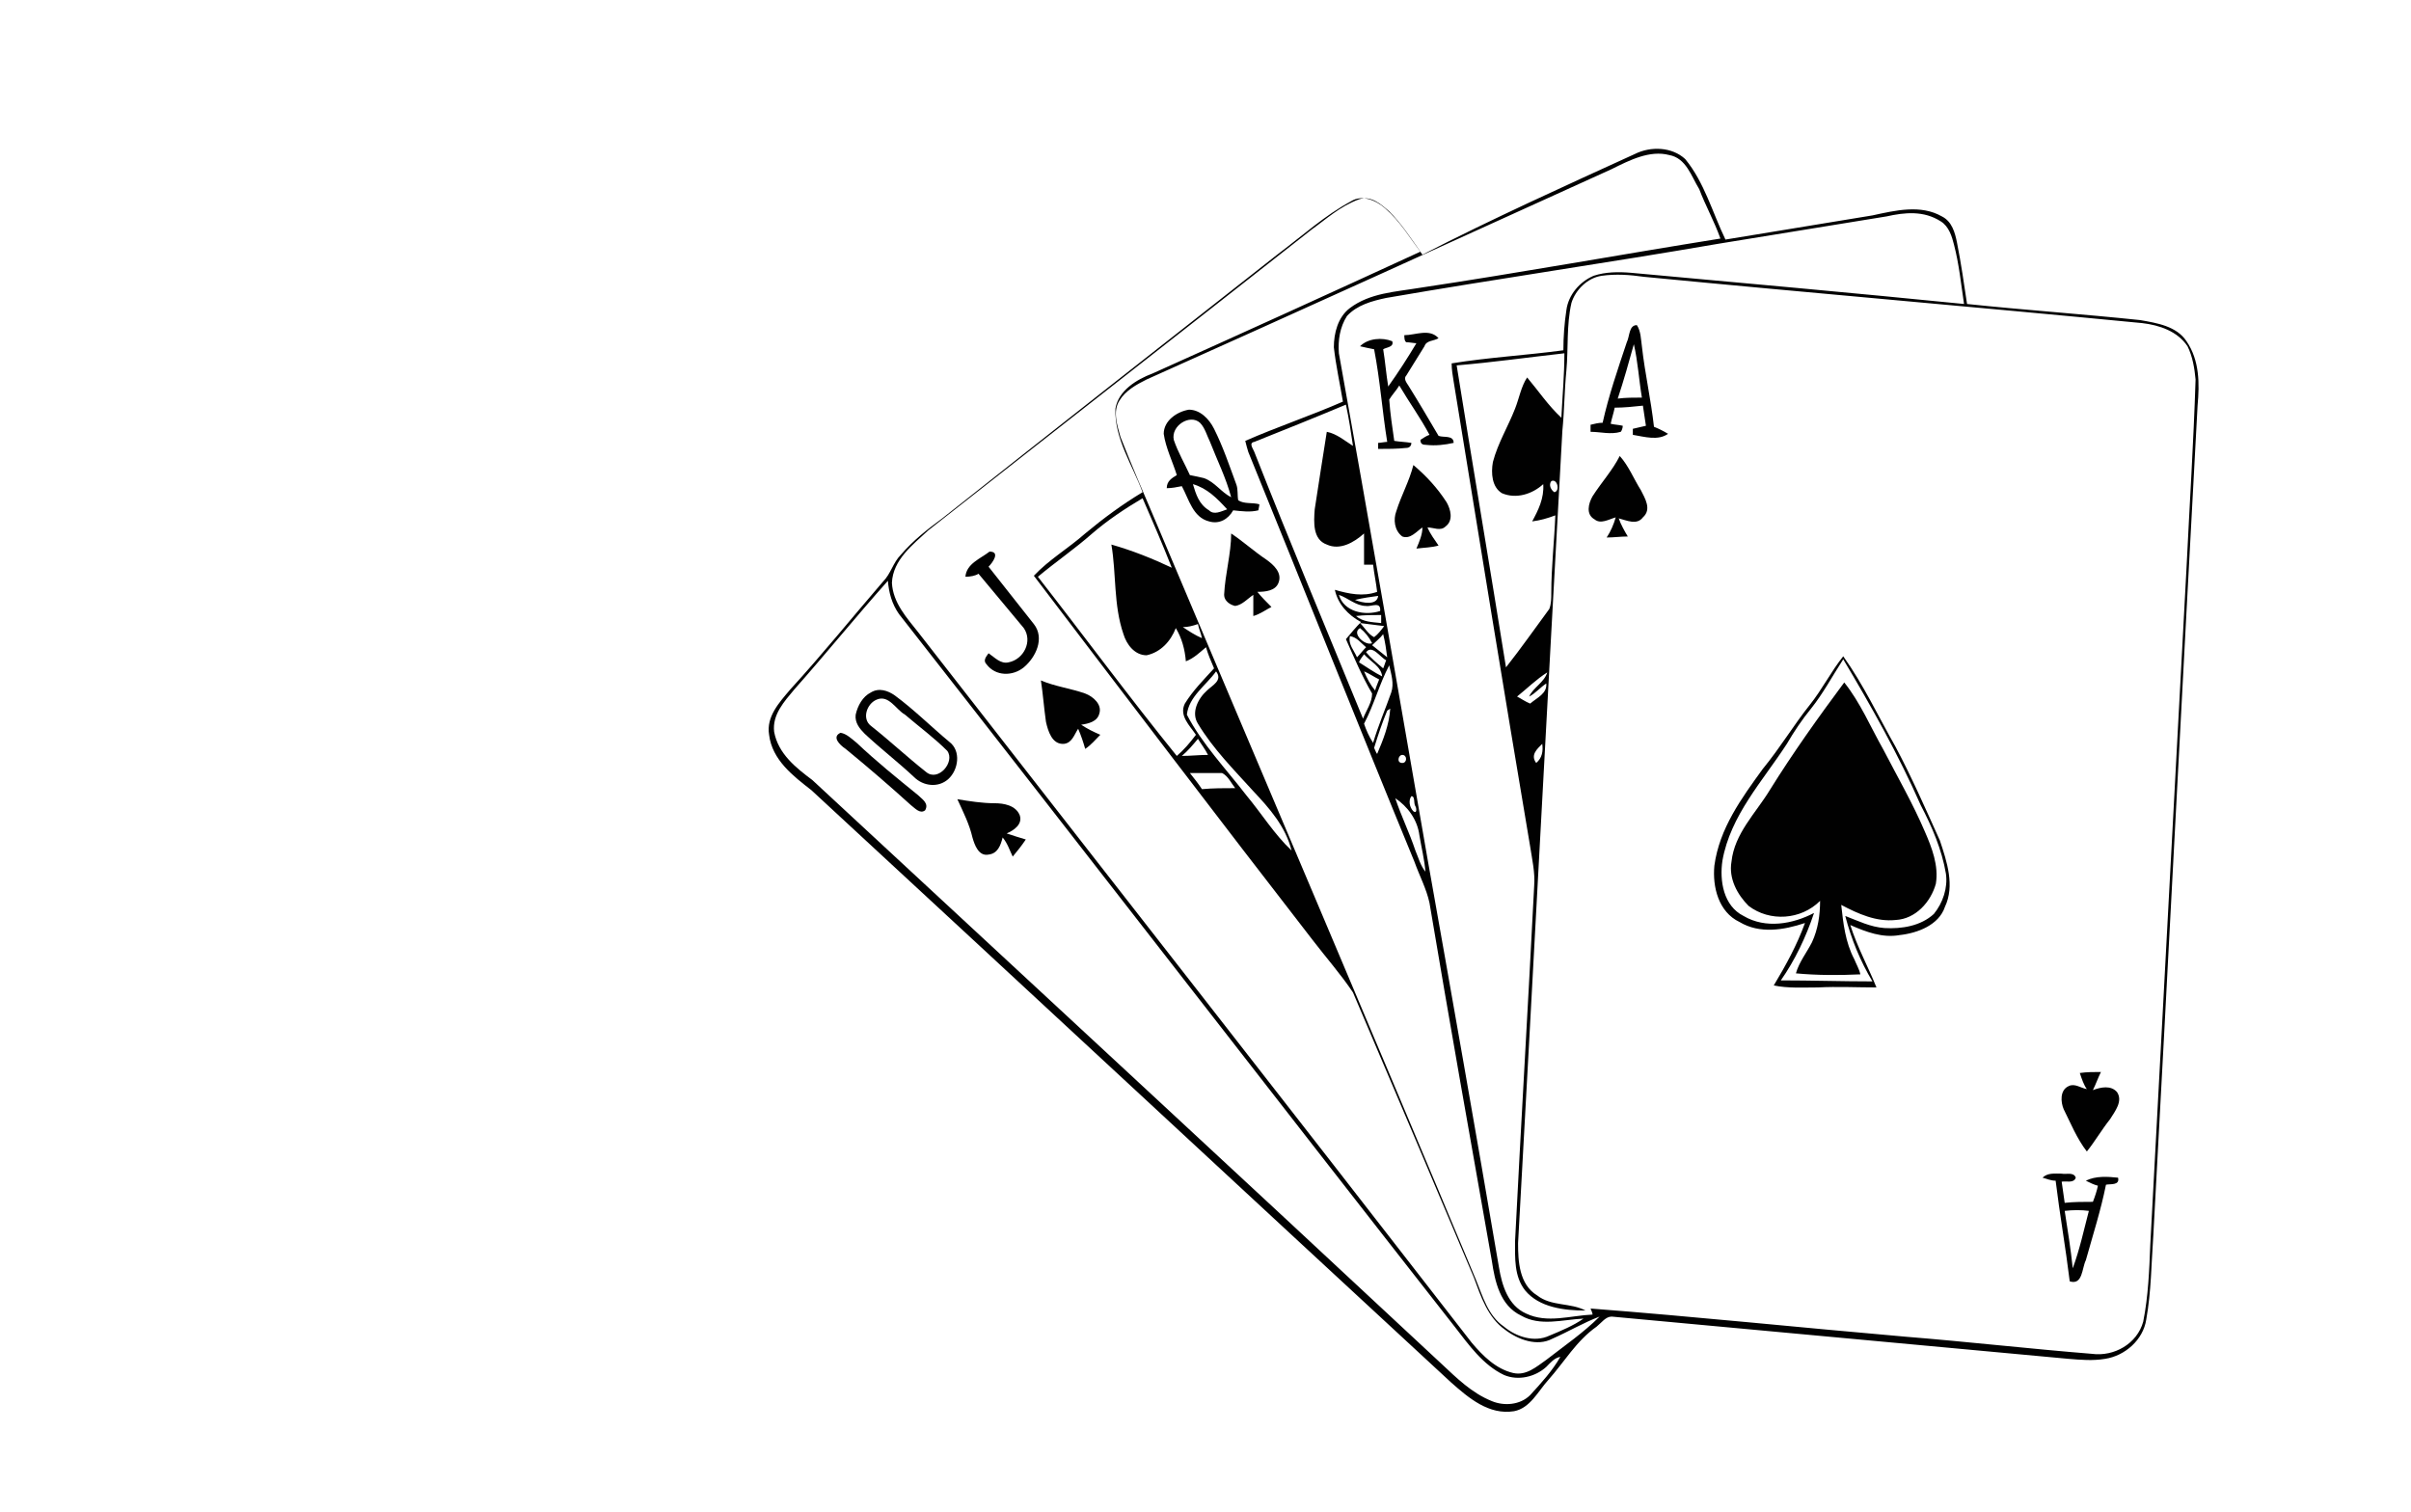 <?xml version="1.0" encoding="utf-8"?>
<!-- Generator: Adobe Illustrator 26.0.3, SVG Export Plug-In . SVG Version: 6.00 Build 0)  -->
<svg version="1.0" id="Слой_1" xmlns="http://www.w3.org/2000/svg" xmlns:xlink="http://www.w3.org/1999/xlink" x="0px" y="0px"
	 viewBox="0 0 239.5 150.2" style="enable-background:new 0 0 239.5 150.2;" xml:space="preserve">
<style type="text/css">
	.st0{fill:#010101;}
</style>
<g>
	<g>
		<path class="st0" d="M162.4,15.3c1.6-0.8,3.7-0.7,5,0.5c1.9,2.3,2.7,5.3,4,8c4.9-0.8,9.7-1.6,14.6-2.4c2.3-0.5,4.8-1.1,6.9,0.1
			c1,0.5,1.3,1.6,1.5,2.6c0.4,2,0.7,4.1,1,6.1c5.7,0.6,11.5,1,17.2,1.6c1.7,0.3,3.6,0.6,4.6,2.1c1.3,1.9,1.3,4.2,1.1,6.4
			c-1.5,27.5-2.9,55-4.4,82.5c-0.2,2.8-0.2,5.5-0.7,8.3c-0.3,2-2.1,3.6-4.1,3.9c-1.2,0.2-2.4,0.1-3.6,0c-15.1-1.4-30.3-2.8-45.4-4.2
			c-0.6,0-1,0.6-1.5,1c-2,1.4-3.2,3.5-4.8,5.3c-1,1.1-1.8,2.8-3.4,3.1c-2.5,0.4-4.5-1.3-6.3-2.9c-21.2-19.6-42.3-39.2-63.5-58.8
			c-1.8-1.4-3.9-3-4.2-5.5c-0.3-1.8,1-3.2,2.1-4.5c3.2-3.5,6.1-7.1,9.2-10.7c0.8-0.8,1-1.9,1.8-2.7c1.2-1.4,2.6-2.5,4.1-3.6
			c11.1-8.8,22.2-17.5,33.4-26.3c2.4-1.8,4.6-3.8,7.2-5.2c1.1-0.7,2.5-0.1,3.4,0.7c1.5,1.3,2.5,3,3.7,4.6
			C148.3,21.7,155.4,18.5,162.4,15.3z M160.1,16.8c-15.4,7-30.8,14-46.2,20.9c-1,0.5-2.1,1.1-2.7,2.1c-0.7,1.1-0.2,2.5,0.1,3.6
			c1.1,2.8,2.3,5.6,3.5,8.4c10.6,25.1,21.3,50.2,31.8,75.3c0.7,1.7,1.2,3.6,2.8,4.7c1.2,1,3,1.6,4.5,0.9c1.2-0.5,2.4-1,3.4-1.7
			c-2.1,0.1-4.3,0.8-6.2-0.3c-2.1-1-2.6-3.4-2.9-5.4c-2.1-11.9-4.2-23.7-6.2-35.6c-0.3-1.4-1-2.7-1.5-4.1
			c-5.6-13.6-11-27.2-16.5-40.7c-0.1-0.3-0.2-0.7-0.3-1.1c3.2-1.4,6.5-2.5,9.7-3.9c-0.3-1.8-0.7-3.6-0.9-5.4c0-1.4,0.4-3,1.6-3.9
			c2-1.5,4.5-1.6,6.9-2c10-1.5,19.9-3.3,29.9-4.9c-0.6-1.7-1.5-3.3-2.1-4.9c-0.8-1.3-1.3-3.1-3-3.4
			C163.9,14.9,161.9,15.9,160.1,16.8z M130.3,22.8c-12.7,10-25.4,19.9-38.1,29.9c-1.5,1.4-3.5,2.9-3.6,5.2c0.1,2,1.5,3.5,2.6,4.9
			c18.3,23.5,36.7,47,55,70.6c1.1,1.3,2.4,2.6,4.1,3c1.3,0.3,2.3-0.6,3.3-1.3c1.8-1.4,3.7-2.7,5.3-4.3c-1.6,0.6-3.1,1.5-4.7,2.2
			c-1.5,0.8-3.4,0.1-4.7-0.9c-1.7-1.2-2.4-3.3-3.1-5.2c-4-9.5-8-18.9-12-28.3c-1.2-1.8-2.7-3.5-4-5.2c-9.3-12-18.5-24.1-27.7-36.2
			c1.5-1.6,3.4-2.7,5.1-4.2c1.8-1.5,3.7-2.9,5.7-4.1c-1-2.7-2.8-5.3-2.7-8.3c0.3-1.8,2.1-2.9,3.7-3.5c8.9-4,17.7-8,26.6-12.1
			c-1-1.4-1.9-2.8-3.1-4c-0.8-0.7-1.8-1.6-3-1.2C133.1,20.5,131.7,21.8,130.3,22.8z M187.4,21.5c-5.5,0.9-11.1,1.8-16.6,2.7
			c-11,1.9-22.1,3.5-33.1,5.4c-1.4,0.3-2.9,0.7-3.9,1.8c-0.7,1.1-0.9,2.4-0.8,3.7c3,16.7,5.9,33.5,8.8,50.2
			c2.4,13.5,4.8,27.1,7.1,40.6c0.3,1.8,0.9,3.8,2.7,4.6c2.1,1,4.4,0.2,6.6,0.1c0-0.1-0.1-0.4-0.2-0.6c10.4,0.8,20.9,1.9,31.3,2.8
			c6.2,0.5,12.3,1.2,18.5,1.7c2.2,0.3,4.5-1,5.1-3.2c0.5-2.5,0.6-5.1,0.7-7.6c1.2-22.4,2.4-44.8,3.6-67.3c0.3-6.2,0.7-12.4,0.9-18.7
			c-0.1-1.1-0.3-2.3-0.8-3.3c-1-1.5-2.8-2.1-4.5-2.3c-16.5-1.6-33-3-49.5-4.6c-1.4-0.2-2.8-0.3-4.2-0.1c-1.4,0.2-2.6,1.4-3,2.7
			c-0.5,2.2-0.3,4.5-0.5,6.7c-0.2,2-0.2,4-0.4,6c-1.5,26.9-2.9,53.8-4.4,80.7c0,1.8,0.1,4.1,1.9,5.2c1.4,1.1,3.3,0.7,4.8,1.5
			c-2.1,0-4.6-0.3-6-2c-1.1-1.4-1-3.2-1-4.9c0.6-11.8,1.3-23.5,1.9-35.3c0.1-1.3-0.2-2.6-0.4-3.9c-2.6-15.4-5.1-30.8-7.6-46.2
			c-0.1-0.6-0.2-1.2-0.2-1.8c3.7-0.6,7.4-0.8,11.1-1.3c0-1.3,0.1-2.7,0.3-4c0.2-1.5,1.3-2.8,2.7-3.4c1.2-0.4,2.5-0.4,3.7-0.3
			c11,1,22.1,2,33.1,3.1c-0.3-2-0.5-4-1-5.9c-0.2-0.8-0.5-1.8-1.3-2.3C191.1,20.9,189.2,21.1,187.4,21.5z M144.7,36.3
			c1.6,10,3.3,20,4.9,30c1.5-1.9,2.9-3.9,4.3-5.8c0.2-0.5,0.2-1.1,0.2-1.6c0-2.6,0.3-5.1,0.4-7.7c-0.8,0.3-1.5,0.5-2.3,0.6
			c0.6-1.1,1.2-2.3,1.1-3.7c-1.1,1-2.7,1.5-4.1,0.9c-1-0.6-1.1-2-0.9-3.1c0.5-1.9,1.5-3.5,2.2-5.3c0.4-1,0.6-2.2,1.2-3.1
			c1.1,1.3,2.1,2.8,3.4,4c0.1-2.1,0.3-4.2,0.3-6.4C151.8,35.5,148.3,36,144.7,36.3z M124.6,43.9c-0.6,0.1-0.1,0.7,0,1
			c3.5,8.9,7.2,17.7,10.8,26.5c0.3-0.8,0.9-1.6,0.9-2.5c-1-1.7-1.8-3.6-2.6-5.4c0.5-0.6,1-1.2,1.5-1.7c-1.3-0.7-2.3-1.8-2.6-3.2
			c1.4,0.4,2.8,0.7,4.2,0.2c-0.1-0.9-0.3-1.8-0.4-2.7c-0.2,0-0.7,0-0.9,0c0-1,0-2.1,0-3.1c-1,0.9-2.4,1.7-3.7,1.1
			c-1.4-0.5-1.3-2.2-1.2-3.5c0.4-2.6,0.8-5.2,1.2-7.7c1,0.2,1.8,0.9,2.6,1.4c-0.2-1.4-0.4-2.7-0.7-4.1
			C130.6,41.5,127.6,42.7,124.6,43.9z M154.1,47.8c-0.3,0.4,0,0.9,0.3,1.1C155,48.8,154.7,47.5,154.1,47.8z M108.5,53
			c-1.7,1.5-3.6,2.8-5.4,4.3c4.6,5.9,9.1,12,13.8,17.8c0.7-0.6,1.3-1.3,1.9-2.1c-0.6-0.9-1.7-1.9-1.1-3.1c0.8-1.3,1.9-2.4,2.9-3.5
			c-0.3-0.7-0.6-1.4-0.8-2.1c-0.6,0.5-1.2,1.1-2,1.4c-0.1-1.2-0.4-2.3-1-3.3c-0.5,1.3-1.5,2.4-2.9,2.7c-1.2,0-2-1.1-2.3-2.1
			c-1-2.9-0.7-6-1.2-8.9c2.1,0.6,4.1,1.4,6,2.3c-0.9-2.3-1.9-4.6-2.9-6.9C111.8,50.5,110,51.7,108.5,53z M78.9,68.5
			c-1,1.2-2.2,2.5-2,4.2c0.4,2.2,2.2,3.6,3.8,4.8c20.8,19.3,41.7,38.6,62.5,58c1.5,1.4,3,2.9,5,3.7c1.2,0.5,2.8,0.4,3.8-0.6
			c1.1-1.2,2.2-2.4,3-3.8c-0.6,0.1-1,0.6-1.4,1c-1.1,1-2.8,1.4-4.2,0.8c-2.1-1-3.5-3-4.9-4.8C126,108.2,107.7,84.5,89.3,61
			c-0.7-1-1-2.1-1.1-3.3C85,61.3,82,65,78.9,68.5z M133,59.1c0.5,1.7,2.6,2.1,4.1,1.6c0.1-1-0.9-0.4-1.4-0.5
			C134.7,60.2,133.9,59.4,133,59.1z M134.6,59.6c0.7,0.3,2.2,0.6,2.3-0.4C136.2,59.3,135.4,59.4,134.6,59.6z M134.7,61.2
			c0.7,0.6,1.6,0.6,2.5,0.7c0-0.2,0-0.6,0-0.8C136.4,61.1,135.5,61.1,134.7,61.2z M117.5,62.3c0.6,0.4,1.2,0.8,1.9,1.1
			c-0.1-0.5-0.3-0.9-0.4-1.4C118.4,62.2,118,62.3,117.5,62.3z M135.1,61.9c0.5,0.5,0.8,1.1,1.4,1.4c0.4-0.3,0.7-0.7,1-1.1
			C136.7,62.1,135.9,62,135.1,61.9z M136.3,63.9c-0.3-0.6-0.7-1.1-1.2-1.5C134.2,62.9,135.6,64.2,136.3,63.9z M134.1,63.2
			c-0.2,0.8,0.4,1.4,0.7,2.1c0.3-0.3,0.6-0.7,0.9-1C135.2,63.9,134.8,63.3,134.1,63.2z M136.3,64.1c0.5,0.4,1,0.8,1.5,1.2
			c-0.1-0.8-0.2-1.5-0.4-2.3C137.1,63.4,136.7,63.7,136.3,64.1z M135.7,64.8c0.5,0.6,1.1,1.1,1.7,1.6c0.1-0.2,0.2-0.6,0.3-0.8
			C137.1,65.3,136.3,64,135.7,64.8z M135,65.8c0.8,0.5,1.5,1,2.3,1.4c-0.1-1-1.2-1.5-1.8-2.2C135.3,65.3,135.1,65.5,135,65.8z
			 M135.5,71.9c0.2,0.6,0.5,1.3,0.9,1.9c0.5-1.7,1.2-3.3,1.8-5c0.3-0.9,0-1.8-0.2-2.7C137,68,136.5,70,135.5,71.9z M135.5,66.7
			c0.3,0.7,0.6,1.3,1.1,1.9c0.1-0.4,0.3-0.8,0.4-1.1C136.4,67.2,136,66.9,135.5,66.7z M117.9,71c1.5,2.9,3.9,5.4,5.9,8
			c1.5,1.8,2.8,3.9,4.5,5.5c-0.6-2.4-2.2-4.2-3.8-5.9c-1.9-2.1-4-4.2-5.5-6.7c-0.7-1.1,0-2.5,0.9-3.3c0.5-0.5,1.6-1,0.9-1.9
			C119.8,68.1,118.1,69.2,117.9,71z M150.7,69.2c0.4,0.2,0.8,0.5,1.3,0.7c0.7-0.6,1.7-1,1.6-2c-0.6,0.4-1.1,1-1.7,1.3
			c0.4-0.9,1.5-1.4,1.8-2.4C152.6,67.5,151.7,68.4,150.7,69.2z M137.8,70.6c-0.5,1.2-0.9,2.4-1.3,3.7c0.1,0.2,0.2,0.5,0.3,0.6
			c0.6-1.4,1.2-2.9,1.3-4.5L137.8,70.6z M117.4,75.1c0.9,0,1.7-0.1,2.6-0.1c-0.3-0.6-0.7-1.1-1-1.6C118.5,74,118,74.6,117.4,75.1z
			 M152.6,75.8c0.6-0.5,0.7-1.2,0.6-1.9C152.7,74.4,152,75,152.6,75.8z M139.3,75c-0.4,0-0.6,0.8,0,0.8
			C139.8,75.8,139.8,75,139.3,75z M118.2,76.8c0.4,0.5,0.8,1,1.2,1.6c1.1-0.1,2.2-0.1,3.3-0.1c-0.4-0.5-0.7-1.2-1.3-1.5
			C120.3,76.8,119.2,76.8,118.2,76.8z M140.2,79.1c-0.3,0.4-0.2,1.1,0.2,1.5c0.4,0.3,0.3-0.4,0.2-0.5
			C140.4,79.8,140.6,79.1,140.2,79.1z M138.6,79.3c0.6,1.8,1.4,3.4,2,5.2c0.3,0.7,0.5,1.5,1,2.1c-0.1-1.2-0.4-2.4-0.6-3.6
			C140.8,81.4,139.8,80.1,138.6,79.3z"/>
	</g>
	<g>
		<path class="st0" d="M161.6,34c0.3-0.6,0.2-1.7,1-1.7c0.4,0.6,0.4,1.4,0.5,2.1c0.3,2.7,0.9,5.3,1.2,8c0.5,0.2,0.9,0.4,1.4,0.7
			c-1,0.7-2.3,0.3-3.5,0.1c0-0.2,0-0.5,0-0.6c0.4-0.1,0.9-0.2,1.3-0.3c-0.1-0.7-0.2-1.3-0.3-2c-0.9,0.1-1.9,0.2-2.8,0.2
			c-0.1,0.5-0.3,1.1-0.4,1.6c0.4,0.1,0.8,0.1,1.2,0.2c0,0.2-0.1,0.5-0.2,0.6c-1,0.3-2,0-3,0c0-0.2,0-0.5,0-0.7
			c0.4-0.1,0.8-0.2,1.2-0.2C159.8,39.3,160.7,36.7,161.6,34z M162.3,34.2c-0.5,1.8-1,3.6-1.6,5.4c0.8-0.1,1.6-0.1,2.4-0.1
			C162.8,37.7,162.7,35.9,162.3,34.2z"/>
	</g>
	<path class="st0" d="M139.5,33.3c1.1,0,2.5-0.7,3.4,0.3c-0.5,0.3-1.2,0.2-1.4,0.8c-0.6,1-1.2,1.9-1.8,2.9c-0.3,0.3,0,0.7,0.2,1
		c1,1.6,2,3.3,3,5c0.5,0.2,1.5-0.1,1.5,0.7c-0.9,0.2-1.8,0.3-2.7,0.2c-0.4,0-0.6-0.1-0.6-0.5c0.3-0.2,0.6-0.4,0.9-0.5
		c-0.9-1.7-2-3.2-3-4.9c-0.3,0.5-0.7,0.9-1,1.4c0.1,1.4,0.3,2.7,0.5,4.1c0.6,0.1,1.1,0.1,1.7,0.2c0,0.3-0.2,0.5-0.5,0.5
		c-0.9,0.1-1.9,0.1-2.8,0.1c0-0.2,0-0.5,0-0.6c0.2,0,0.7-0.1,0.9-0.1c-0.5-3.1-0.7-6.1-1.3-9.2c-0.5-0.1-1-0.2-1.4-0.3
		c0.8-0.8,2.2-0.9,3.2-0.5c0.2,0.6-0.6,0.6-0.9,0.8c0.2,1.2,0.3,2.5,0.5,3.7c1-1.4,1.9-2.8,2.8-4.3c-0.2,0-0.7-0.1-1-0.1
		C139.5,33.9,139.5,33.5,139.5,33.3z"/>
	<g>
		<path class="st0" d="M115.6,43.1c0-1.3,1.3-2.2,2.5-2.4c1.1,0,2,0.9,2.5,1.9c0.9,1.8,1.5,3.6,2.2,5.5c0.2,0.5,0.1,1.1,0.2,1.6
			c0.6,0.4,1.4,0.2,2.1,0.4c0,0.2-0.1,0.5-0.1,0.6c-0.8,0.2-1.6,0.1-2.5,0c-0.5,0.9-1.4,1.4-2.4,1.1c-1.6-0.4-2-2.2-2.7-3.5
			c-0.5,0.1-1,0.2-1.5,0.2c0-0.7,0.5-1,1-1.3C116.5,45.9,115.8,44.5,115.6,43.1z M116.6,43.7c0.4,1.2,1.1,2.4,1.6,3.5
			c0.5,0.1,1,0.2,1.4,0.3c1.1,0.4,1.7,1.4,2.7,1.9c-0.5-1.9-1.4-3.7-2.1-5.5c-0.3-0.6-0.5-1.4-1-1.9
			C118.2,41.1,116.3,42.3,116.6,43.7z M118.5,48.1c0.3,1,0.6,2,1.6,2.6c0.5,0.5,1.2,0.1,1.8-0.1C120.9,49.5,119.9,48.5,118.5,48.1z"
			/>
	</g>
	<path class="st0" d="M160.9,45.3c0.9,1,1.4,2.3,2.1,3.4c0.4,0.8,1.1,1.9,0.2,2.7c-0.6,0.8-1.6,0.3-2.4,0.1c0.2,0.6,0.6,1.3,0.9,1.8
		c-0.7,0-1.4,0.1-2.1,0.1c0.4-0.6,0.7-1.3,0.9-2c-0.7,0.2-1.5,0.7-2.1,0.2c-0.9-0.5-0.6-1.6-0.2-2.3
		C159.1,47.9,160.2,46.7,160.9,45.3z"/>
	<path class="st0" d="M138.7,50.8c0.5-1.6,1.3-3,1.7-4.6c1.3,1.1,2.4,2.3,3.3,3.7c0.4,0.7,0.7,1.8-0.1,2.4c-0.5,0.5-1.2,0.1-1.8,0.1
		c0.3,0.7,0.7,1.2,1.1,1.8c-0.7,0.2-1.4,0.2-2.2,0.3c0.3-0.7,0.6-1.4,0.6-2.1c-0.6,0.4-1.2,1.2-2,0.9
		C138.5,52.7,138.4,51.6,138.7,50.8z"/>
	<path class="st0" d="M122.3,53c1.2,0.8,2.3,1.8,3.5,2.6c0.7,0.5,1.6,1.3,1.2,2.3c-0.3,0.8-1.3,0.9-2.1,0.9c0.4,0.5,0.9,1,1.4,1.5
		c-0.6,0.3-1.1,0.7-1.8,0.9c0-0.7,0-1.4,0-2.1c-0.6,0.4-1.1,1-1.8,1.1c-0.5-0.1-1.1-0.5-1.1-1.1C121.7,57,122.3,55,122.3,53z"/>
	<path class="st0" d="M95.9,57.3c0.1-1.3,1.5-1.8,2.4-2.5c1.1,0,0.3,1.1-0.1,1.5c1.5,1.9,3,3.8,4.5,5.7c1.1,1.4,0.2,3.3-1,4.3
		c-1.1,0.9-2.8,0.9-3.7-0.3c-0.4-0.4,0-0.8,0.2-1.1c0.6,0.4,1.2,1.1,2,0.9c1.5-0.3,2.4-2.1,1.5-3.4c-1.5-1.8-3-3.6-4.5-5.4
		C96.9,57.2,96.4,57.3,95.9,57.3z"/>
	<g>
		<path class="st0" d="M179.8,70c1.2-1.5,2.1-3.3,3.3-4.8c2,2.8,3.5,6,5.2,9c1.6,3,3,6.2,4.4,9.3c0.7,2.1,1.5,4.5,0.5,6.6
			c-0.6,1.8-2.7,2.6-4.5,2.8c-1.7,0.3-3.3-0.3-4.9-1c0.7,2.2,1.8,4.2,2.6,6.2c-1.9,0-3.9-0.1-5.8,0c-1.5,0-3,0.1-4.4-0.2
			c1.2-2,2.3-4,3.1-6.2c-2.1,0.7-4.5,1.1-6.5-0.1c-2.1-1-2.7-3.5-2.5-5.6c0.5-3.7,2.7-6.7,4.8-9.6C176.9,74.2,178.2,72,179.8,70z
			 M179.9,70.4c-0.9,1.1-1.7,2.3-2.4,3.5c-2.4,3.7-5.6,7.1-6.4,11.6c-0.3,2,0.1,4.5,2.1,5.5c2.2,1.3,4.9,0.8,7-0.3
			c-0.8,2.4-1.9,4.7-3.3,6.7c3,0,6.1,0.1,9.1,0.1c-1.2-2-2.1-4.2-2.7-6.5c1.3,0.5,2.5,1.1,3.9,1.2c1.7,0.1,3.6-0.2,4.9-1.4
			c0.9-1.1,1.4-2.6,1.2-4c-0.4-2.4-1.4-4.7-2.5-6.8c-2.2-5-4.9-9.8-7.7-14.5C182,67.2,181.1,68.9,179.9,70.4z"/>
	</g>
	<path class="st0" d="M103.4,67.6c1.4,0.6,3,0.8,4.4,1.3c0.8,0.3,1.7,1.1,1.4,2c-0.2,0.8-1.1,1-1.8,1.1c0.6,0.4,1.2,0.7,1.9,1
		c-0.5,0.5-0.9,1-1.5,1.4c-0.2-0.7-0.4-1.3-0.7-2c-0.4,0.6-0.6,1.4-1.4,1.5c-1.2,0.1-1.6-1.3-1.8-2.2
		C103.7,70.3,103.6,68.9,103.4,67.6z"/>
	<path class="st0" d="M175.8,78.5c2.3-3.7,4.8-7.2,7.4-10.7c1.6,2,2.6,4.4,3.9,6.7c1.4,2.7,2.9,5.3,4.1,8.1c0.7,1.6,1.4,3.4,1.1,5.2
		c-0.5,1.8-2,3.5-4,3.6c-1.9,0.2-3.7-0.6-5.4-1.5c0.2,1.8,0.4,3.7,1.3,5.4c0.2,0.5,0.5,1,0.6,1.5c-2.1,0.1-4.3,0.1-6.4-0.1
		c0.3-1.1,1.1-2.1,1.6-3.1c0.6-1.3,0.8-2.7,0.8-4.1c-1.9,1.9-5,2.1-7.1,0.5c-1.1-1.1-2-2.7-1.7-4.4
		C172.3,82.8,174.4,80.8,175.8,78.5z"/>
	<g>
		<path class="st0" d="M86.5,68.8c0.8-0.5,1.7-0.2,2.4,0.3c1.9,1.4,3.6,3.1,5.4,4.6c1.2,0.9,0.9,2.8-0.1,3.7c-1,0.9-2.5,0.7-3.4-0.2
			c-1.6-1.5-3.3-2.8-4.9-4.3c-0.5-0.5-1-1.1-0.9-1.9C85.2,70.1,85.7,69.2,86.5,68.8z M87.1,69.5c-1,0.4-1.5,1.9-0.6,2.6
			c1.9,1.5,3.6,3.1,5.5,4.6c1.2,1,2.9-1,2.1-2.1c-1.3-1.3-2.8-2.4-4.2-3.6C89,70.5,88.3,69,87.1,69.5z"/>
	</g>
	<path class="st0" d="M83.5,72.8c0.6,0.1,1.1,0.6,1.6,1c1.9,1.8,4,3.5,6.1,5.2c0.4,0.4,1.1,0.8,0.7,1.5c-0.5,0.4-1-0.2-1.4-0.5
		c-2.1-1.9-4.3-3.8-6.5-5.6C83.4,74,82.6,73.2,83.5,72.8z"/>
	<path class="st0" d="M95.1,79.4c1.2,0.2,2.5,0.4,3.7,0.4c0.9,0,2.1,0.2,2.5,1.2c0.3,0.9-0.6,1.5-1.3,1.8c0.6,0.2,1.2,0.4,1.9,0.6
		c-0.4,0.6-0.8,1.1-1.3,1.7c-0.3-0.6-0.5-1.3-1-1.9c-0.2,0.8-0.5,1.6-1.4,1.7c-1,0.2-1.4-1-1.6-1.7C96.3,81.9,95.7,80.7,95.1,79.4z"
		/>
	<path class="st0" d="M206.6,106.6c0.7-0.1,1.4-0.1,2.1-0.1c-0.3,0.6-0.5,1.2-0.8,1.8c0.8-0.3,1.8-0.5,2.4,0.2
		c0.6,0.9-0.2,1.9-0.7,2.7c-0.8,1-1.5,2.2-2.3,3.2c-1-1.3-1.6-2.8-2.3-4.2c-0.3-0.7-0.4-1.9,0.5-2.3c0.6-0.3,1.2,0.2,1.8,0.3
		C207,107.8,206.8,107.2,206.6,106.6z"/>
	<g>
		<path class="st0" d="M202.9,117c0.5-0.5,1.2-0.4,1.9-0.4c0.4,0.1,1.2-0.2,1.4,0.4c-0.2,0.6-1,0.3-1.4,0.4c0.1,0.7,0.2,1.4,0.3,2.1
			c0.9-0.1,1.9-0.1,2.8-0.1c0.2-0.5,0.4-1.1,0.5-1.6c-0.4-0.1-0.8-0.3-1.2-0.5c1-0.5,2.2-0.4,3.2-0.3c0.2,0.8-0.8,0.6-1.2,0.7
			c-0.5,2.5-1.3,5-2,7.5c-0.4,0.8-0.3,2.5-1.6,2.1c-0.4-3.3-1-6.7-1.4-10C203.7,117.3,203.3,117.1,202.9,117z M205.1,120.3
			c0.3,1.9,0.6,3.8,0.8,5.7c0.7-1.9,1.1-3.8,1.6-5.7C206.8,120.2,205.9,120.2,205.1,120.3z"/>
	</g>
</g>
</svg>
